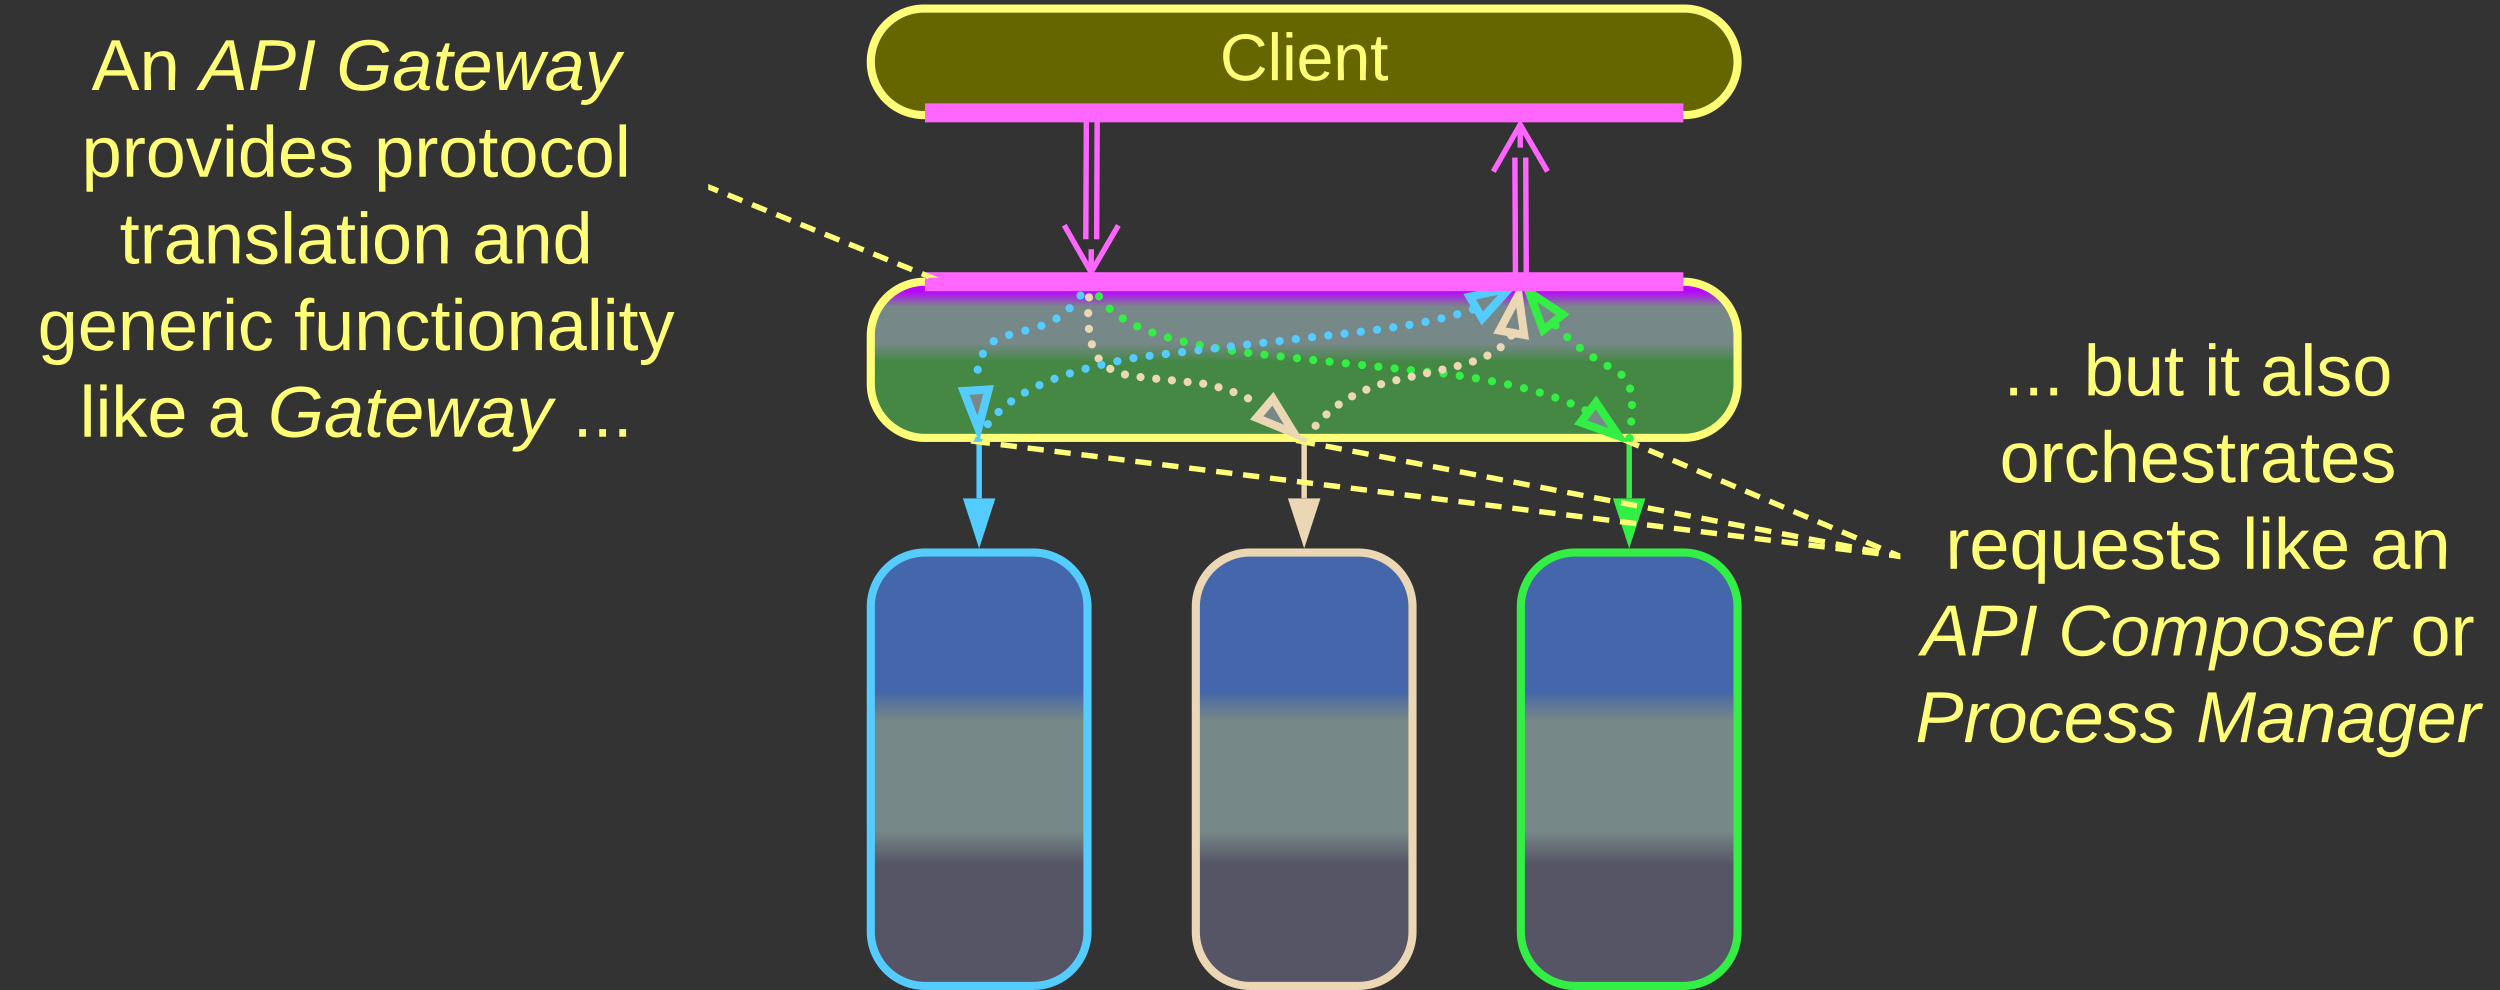 <svg xmlns="http://www.w3.org/2000/svg" xmlns:xlink="http://www.w3.org/1999/xlink" xmlns:lucid="lucid" width="923" height="365.5"><rect width="100%" height="100%" fill="#333333" stroke="none"/><g transform="translate(-158.5 -456)" lucid:page-tab-id="0_0"><path d="M480 680a20 20 0 0 1 20-20h40a20 20 0 0 1 20 20v120a20 20 0 0 1-20 20h-40a20 20 0 0 1-20-20z" stroke="#5cf" stroke-width="3" fill="url(#a)"/><path d="M600 680a20 20 0 0 1 20-20h40a20 20 0 0 1 20 20v120a20 20 0 0 1-20 20h-40a20 20 0 0 1-20-20z" stroke="#ebd7b3" stroke-width="3" fill="url(#b)"/><path d="M720 680a20 20 0 0 1 20-20h40a20 20 0 0 1 20 20v120a20 20 0 0 1-20 20h-40a20 20 0 0 1-20-20z" stroke="#3e4" stroke-width="3" fill="url(#c)"/><path d="M480 580a20 20 0 0 1 20-20h280a20 20 0 0 1 20 20v17.67a20 20 0 0 1-20 20H500a20 20 0 0 1-20-20z" stroke="#ff7" stroke-width="3" fill="url(#d)"/><path d="M520 620.17V640" stroke="#5cf" stroke-width="2" fill="none"/><path d="M520.98 620.2H519v-1.03H521z" stroke="#5cf" stroke-width=".05" fill="#5cf"/><path d="M520 655.26L515.37 641h9.26z" stroke="#5cf" stroke-width="2" fill="#5cf"/><path d="M760 620.17V640" stroke="#3e4" stroke-width="2" fill="none"/><path d="M760.98 620.2H759v-1.03H761z" stroke="#3e4" stroke-width=".05" fill="#3e4"/><path d="M760 655.26L755.37 641h9.26z" stroke="#3e4" stroke-width="2" fill="#3e4"/><path d="M640 620.17V640" stroke="#ebd7b3" stroke-width="2" fill="none"/><path d="M640.98 620.2H639v-1.03H641z" stroke="#ebd7b3" stroke-width=".05" fill="#ebd7b3"/><path d="M640 655.26L635.37 641h9.26z" stroke="#ebd7b3" stroke-width="2" fill="#ebd7b3"/><path d="M480 478.83a19.67 19.67 0 0 1 19.67-19.66h280.66A19.67 19.67 0 0 1 800 478.83a19.67 19.67 0 0 1-19.67 19.67H499.67A19.67 19.67 0 0 1 480 478.83z" stroke="#ff7" stroke-width="3" fill="#660"/><use xlink:href="#e" transform="matrix(1,0,0,1,485,464.167) translate(123.872 21.431)"/><path d="M563.58 501l-.2 43.35M559.58 501l-.2 43.33" stroke="#f6f" stroke-width="2" fill="none"/><path d="M564.55 501.04h-1.95V500h1.95zM560.55 501.02h-1.95V500h1.95z" stroke="#f6f" stroke-width=".05" fill="#f6f"/><path d="M571.4 539.22l-10.06 17.28-9.93-17.36m9.94 17.36l.04-8.5M721.8 514.15l.2 43.34M717.8 514.17l.2 43.34M709.83 519.36l9.93-17.36 10.07 17.28M719.76 502l.03 8.5" stroke="#f6f" stroke-width="2" fill="none"/><path d="M722.98 558.5H721v-1.03h1.95zM718.98 558.5H717v-1l1.95-.02z" stroke="#f6f" stroke-width=".05" fill="#f6f"/><path d="M559.1 559.83a1.5 1.5 0 0 1 1.5-1.5 1.5 1.5 0 0 1 1.5 1.5 1.5 1.5 0 0 1-1.5 1.5 1.5 1.5 0 0 1-1.5-1.5v-.03m-3.2 5.32a1.5 1.5 0 0 1 1.5-1.5 1.5 1.5 0 0 1 1.5 1.5 1.5 1.5 0 0 1-1.5 1.5 1.5 1.5 0 0 1-1.5-1.5v-.03m-4 4.73v-.02a1.5 1.5 0 0 1 1.5-1.5 1.5 1.5 0 0 1 1.5 1.5 1.5 1.5 0 0 1-1.5 1.5 1.5 1.5 0 0 1-1.5-1.5m-4.86 3.84v-.02a1.5 1.5 0 0 1 1.5-1.5 1.5 1.5 0 0 1 1.5 1.5 1.5 1.5 0 0 1-1.5 1.5 1.5 1.5 0 0 1-1.5-1.5m-5.56 2.7v-.02a1.5 1.5 0 0 1 1.5-1.5 1.5 1.5 0 0 1 1.5 1.5 1.5 1.5 0 0 1-1.5 1.5 1.5 1.5 0 0 1-1.5-1.5v-.02m-5.94 1.78v-.02a1.5 1.5 0 0 1 1.5-1.5 1.5 1.5 0 0 1 1.5 1.5 1.5 1.5 0 0 1-1.5 1.5 1.5 1.5 0 0 1-1.5-1.5m-5.98 1.6a1.5 1.5 0 0 1 1.5-1.5 1.5 1.5 0 0 1 1.5 1.5 1.5 1.5 0 0 1-1.5 1.5 1.5 1.5 0 0 1-1.5-1.5v-.03m-5.68 2.38v-.02a1.5 1.5 0 0 1 1.5-1.5 1.5 1.5 0 0 1 1.5 1.5 1.5 1.5 0 0 1-1.5 1.5 1.5 1.5 0 0 1-1.5-1.5m-4 4.65a1.5 1.5 0 0 1 1.5-1.5 1.5 1.5 0 0 1 1.5 1.5 1.5 1.5 0 0 1-1.5 1.5 1.5 1.5 0 0 1-1.5-1.5v-.02m-1.9 5.9v-.02a1.5 1.5 0 0 1 1.5-1.5 1.5 1.5 0 0 1 1.5 1.5 1.5 1.5 0 0 1-1.5 1.5 1.5 1.5 0 0 1-1.5-1.5" fill="#5cf"/><path d="M561.9 560.56l-2.6-1.42.35-.64H563z" stroke="#5cf" stroke-width=".05" fill="#5cf"/><path d="M519.7 614.32l-5.47-13.96 9.26-.56z" stroke="#5cf" stroke-width="3" fill="#788"/><path d="M559.67 560a1.5 1.5 0 0 1 1.5-1.5 1.5 1.5 0 0 1 1.5 1.5 1.5 1.5 0 0 1-1.5 1.5 1.5 1.5 0 0 1-1.5-1.5v-.02m-.6 5.82v-.02a1.5 1.5 0 0 1 1.5-1.5 1.5 1.5 0 0 1 1.5 1.5 1.5 1.5 0 0 1-1.5 1.5 1.5 1.5 0 0 1-1.5-1.5m-.3 5.83a1.5 1.5 0 0 1 1.5-1.5 1.5 1.5 0 0 1 1.5 1.5 1.5 1.5 0 0 1-1.5 1.5 1.5 1.5 0 0 1-1.5-1.5v-.02m.27 5.84v-.02a1.5 1.5 0 0 1 1.5-1.5 1.5 1.5 0 0 1 1.5 1.5 1.5 1.5 0 0 1-1.5 1.5 1.5 1.5 0 0 1-1.5-1.5m1.08 5.73v-.02a1.5 1.5 0 0 1 1.5-1.5 1.5 1.5 0 0 1 1.5 1.5 1.5 1.5 0 0 1-1.5 1.5 1.5 1.5 0 0 1-1.5-1.5m2.5 5.25a1.5 1.5 0 0 1 1.5-1.5 1.5 1.5 0 0 1 1.5 1.5 1.5 1.5 0 0 1-1.5 1.5 1.5 1.5 0 0 1-1.5-1.5v-.02m4.3 3.86v-.02a1.5 1.5 0 0 1 1.5-1.5 1.5 1.5 0 0 1 1.5 1.5 1.5 1.5 0 0 1-1.5 1.5 1.5 1.5 0 0 1-1.5-1.5v-.02m5.42 2.1a1.5 1.5 0 0 1 1.5-1.5 1.5 1.5 0 0 1 1.5 1.5 1.5 1.5 0 0 1-1.5 1.5 1.5 1.5 0 0 1-1.5-1.5v-.03m5.74 1v-.02a1.5 1.5 0 0 1 1.5-1.5 1.5 1.5 0 0 1 1.5 1.5 1.5 1.5 0 0 1-1.5 1.5 1.5 1.5 0 0 1-1.5-1.5m5.8.62v-.02a1.5 1.5 0 0 1 1.5-1.5 1.5 1.5 0 0 1 1.5 1.5 1.5 1.5 0 0 1-1.5 1.5 1.5 1.5 0 0 1-1.5-1.5m5.78.6a1.5 1.5 0 0 1 1.5-1.5 1.5 1.5 0 0 1 1.5 1.5 1.5 1.5 0 0 1-1.5 1.5 1.5 1.5 0 0 1-1.5-1.5v-.02m5.8.62a1.5 1.5 0 0 1 1.5-1.5 1.5 1.5 0 0 1 1.5 1.5 1.5 1.5 0 0 1-1.5 1.5 1.5 1.5 0 0 1-1.5-1.5v-.03m5.77.68v-.02a1.5 1.5 0 0 1 1.5-1.5 1.5 1.5 0 0 1 1.5 1.5 1.5 1.5 0 0 1-1.5 1.5 1.5 1.5 0 0 1-1.5-1.5m5.66 1.34v-.02a1.5 1.5 0 0 1 1.5-1.5 1.5 1.5 0 0 1 1.5 1.5 1.5 1.5 0 0 1-1.5 1.5 1.5 1.5 0 0 1-1.5-1.5v-.02m5.53 1.8a1.5 1.5 0 0 1 1.5-1.5 1.5 1.5 0 0 1 1.5 1.5 1.5 1.5 0 0 1-1.5 1.5 1.5 1.5 0 0 1-1.5-1.5v-.02m5.34 2.34a1.5 1.5 0 0 1 1.5-1.5 1.5 1.5 0 0 1 1.5 1.5 1.5 1.5 0 0 1-1.5 1.5 1.5 1.5 0 0 1-1.5-1.5V603" fill="#ebd7b3"/><path d="M562.64 560.2l-2.94-.32.15-1.38h2.97z" stroke="#ebd7b3" stroke-width=".05" fill="#ebd7b3"/><path d="M636.3 616l-13.85-5.72 6.02-7.05z" stroke="#ebd7b3" stroke-width="3" fill="#788"/><path d="M560.22 559.97v-.02a1.5 1.5 0 0 1 1.5-1.5 1.5 1.5 0 0 1 1.5 1.5 1.5 1.5 0 0 1-1.5 1.5 1.5 1.5 0 0 1-1.5-1.5m2.55 5.47v-.02a1.5 1.5 0 0 1 1.5-1.5 1.5 1.5 0 0 1 1.5 1.5 1.5 1.5 0 0 1-1.5 1.5 1.5 1.5 0 0 1-1.5-1.5m3.94 4.58a1.5 1.5 0 0 1 1.5-1.5 1.5 1.5 0 0 1 1.5 1.5 1.5 1.5 0 0 1-1.5 1.5 1.5 1.5 0 0 1-1.5-1.5v-.03m4.82 3.67v-.02a1.5 1.5 0 0 1 1.5-1.5 1.5 1.5 0 0 1 1.5 1.5 1.5 1.5 0 0 1-1.5 1.5 1.5 1.5 0 0 1-1.5-1.5m5.32 2.88a1.5 1.5 0 0 1 1.5-1.5 1.5 1.5 0 0 1 1.5 1.5 1.5 1.5 0 0 1-1.5 1.5 1.5 1.5 0 0 1-1.5-1.5v-.02m5.58 2.32v-.02a1.5 1.5 0 0 1 1.5-1.5 1.5 1.5 0 0 1 1.5 1.5 1.5 1.5 0 0 1-1.5 1.5 1.5 1.5 0 0 1-1.5-1.5m5.76 1.86v-.02a1.5 1.5 0 0 1 1.5-1.5 1.5 1.5 0 0 1 1.5 1.5 1.5 1.5 0 0 1-1.5 1.5 1.5 1.5 0 0 1-1.5-1.5m5.84 1.55a1.5 1.5 0 0 1 1.5-1.5 1.5 1.5 0 0 1 1.5 1.5 1.5 1.5 0 0 1-1.5 1.5 1.5 1.5 0 0 1-1.5-1.5v-.03m5.9 1.3a1.5 1.5 0 0 1 1.5-1.5 1.5 1.5 0 0 1 1.5 1.5 1.5 1.5 0 0 1-1.5 1.5 1.5 1.5 0 0 1-1.5-1.5v-.02m5.95 1.13v-.02a1.5 1.5 0 0 1 1.5-1.5 1.5 1.5 0 0 1 1.5 1.5 1.5 1.5 0 0 1-1.5 1.5 1.5 1.5 0 0 1-1.5-1.5m5.97.95a1.5 1.5 0 0 1 1.5-1.5 1.5 1.5 0 0 1 1.5 1.5 1.5 1.5 0 0 1-1.5 1.5 1.5 1.5 0 0 1-1.5-1.5v-.03m5.98.86a1.5 1.5 0 0 1 1.5-1.5 1.5 1.5 0 0 1 1.5 1.5 1.5 1.5 0 0 1-1.5 1.5 1.5 1.5 0 0 1-1.5-1.5v-.03m6 .7v-.03a1.5 1.5 0 0 1 1.5-1.5 1.5 1.5 0 0 1 1.5 1.5 1.5 1.5 0 0 1-1.5 1.5 1.5 1.5 0 0 1-1.5-1.5m6 .68v-.02a1.5 1.5 0 0 1 1.5-1.5 1.5 1.5 0 0 1 1.5 1.5 1.5 1.5 0 0 1-1.5 1.5 1.5 1.5 0 0 1-1.5-1.5m6.02.67a1.5 1.5 0 0 1 1.5-1.5 1.5 1.5 0 0 1 1.5 1.5 1.5 1.5 0 0 1-1.5 1.5 1.5 1.5 0 0 1-1.5-1.5v-.02m6 .68a1.5 1.5 0 0 1 1.5-1.5 1.5 1.5 0 0 1 1.5 1.5 1.5 1.5 0 0 1-1.5 1.5 1.5 1.5 0 0 1-1.5-1.5v-.02m6.02.66v-.02a1.5 1.5 0 0 1 1.5-1.5 1.5 1.5 0 0 1 1.5 1.5 1.5 1.5 0 0 1-1.5 1.5 1.5 1.5 0 0 1-1.5-1.5m6 .64v-.02a1.5 1.5 0 0 1 1.5-1.5 1.5 1.5 0 0 1 1.5 1.5 1.5 1.5 0 0 1-1.5 1.5 1.5 1.5 0 0 1-1.5-1.5m6.02.64v-.02a1.5 1.5 0 0 1 1.5-1.5 1.5 1.5 0 0 1 1.5 1.5 1.5 1.5 0 0 1-1.5 1.5 1.5 1.5 0 0 1-1.5-1.5m6 .63v-.02a1.5 1.5 0 0 1 1.5-1.5 1.5 1.5 0 0 1 1.5 1.5 1.5 1.5 0 0 1-1.5 1.5 1.5 1.5 0 0 1-1.5-1.5m6.02.63a1.5 1.5 0 0 1 1.5-1.5 1.5 1.5 0 0 1 1.5 1.5 1.5 1.5 0 0 1-1.5 1.5 1.5 1.5 0 0 1-1.5-1.5v-.02m6 .65a1.5 1.5 0 0 1 1.5-1.5 1.5 1.5 0 0 1 1.5 1.5 1.5 1.5 0 0 1-1.5 1.5 1.5 1.5 0 0 1-1.5-1.5v-.03m6.02.65a1.5 1.5 0 0 1 1.5-1.5 1.5 1.5 0 0 1 1.5 1.5 1.5 1.5 0 0 1-1.5 1.5 1.5 1.5 0 0 1-1.5-1.5v-.03m6 .65a1.5 1.5 0 0 1 1.5-1.5 1.5 1.5 0 0 1 1.5 1.5 1.5 1.5 0 0 1-1.5 1.5 1.5 1.5 0 0 1-1.5-1.5v-.03m6 .9v-.02a1.5 1.5 0 0 1 1.5-1.5 1.5 1.5 0 0 1 1.5 1.5 1.5 1.5 0 0 1-1.5 1.5 1.5 1.5 0 0 1-1.5-1.5m5.96.95v-.02a1.5 1.5 0 0 1 1.5-1.5 1.5 1.5 0 0 1 1.5 1.5 1.5 1.5 0 0 1-1.5 1.5 1.5 1.5 0 0 1-1.5-1.5m5.95 1.08v-.02a1.5 1.5 0 0 1 1.5-1.5 1.5 1.5 0 0 1 1.5 1.5 1.5 1.5 0 0 1-1.5 1.5 1.5 1.5 0 0 1-1.5-1.5m5.93 1.2a1.5 1.5 0 0 1 1.5-1.5 1.5 1.5 0 0 1 1.5 1.5 1.5 1.5 0 0 1-1.5 1.5 1.5 1.5 0 0 1-1.5-1.5v-.02m5.87 1.44v-.02a1.5 1.5 0 0 1 1.5-1.5 1.5 1.5 0 0 1 1.5 1.5 1.5 1.5 0 0 1-1.5 1.5 1.5 1.5 0 0 1-1.5-1.5m5.83 1.62v-.02a1.5 1.5 0 0 1 1.5-1.5 1.5 1.5 0 0 1 1.5 1.5 1.5 1.5 0 0 1-1.5 1.5 1.5 1.5 0 0 1-1.5-1.5m5.75 1.86a1.5 1.5 0 0 1 1.5-1.5 1.5 1.5 0 0 1 1.5 1.5 1.5 1.5 0 0 1-1.5 1.5 1.5 1.5 0 0 1-1.5-1.5v-.03m5.65 2.2a1.5 1.5 0 0 1 1.5-1.5 1.5 1.5 0 0 1 1.5 1.5 1.5 1.5 0 0 1-1.5 1.5 1.5 1.5 0 0 1-1.5-1.5v-.03m5.48 2.56a1.5 1.5 0 0 1 1.5-1.5 1.5 1.5 0 0 1 1.5 1.5 1.5 1.5 0 0 1-1.5 1.5 1.5 1.5 0 0 1-1.5-1.5v-.03" fill="#3e4"/><path d="M563.13 559.64l-2.86.7-.46-1.84h3.05z" stroke="#3e4" stroke-width=".05" fill="#3e4"/><path d="M756.17 617.02l-14.12-5.08 5.7-7.33z" stroke="#3e4" stroke-width="3" fill="#788"/><path d="M700.8 570.24v-.02a1.5 1.5 0 0 1 1.5-1.5 1.5 1.5 0 0 1 1.5 1.5 1.5 1.5 0 0 1-1.5 1.5 1.5 1.5 0 0 1-1.5-1.5m-5.76 1.82a1.5 1.5 0 0 1 1.5-1.5 1.5 1.5 0 0 1 1.5 1.5 1.5 1.5 0 0 1-1.5 1.5 1.5 1.5 0 0 1-1.5-1.5V572m-5.85 1.55a1.5 1.5 0 0 1 1.5-1.5 1.5 1.5 0 0 1 1.5 1.5 1.5 1.5 0 0 1-1.5 1.5 1.5 1.5 0 0 1-1.5-1.5v-.02m-5.9 1.3a1.5 1.5 0 0 1 1.5-1.5 1.5 1.5 0 0 1 1.5 1.5 1.5 1.5 0 0 1-1.5 1.5 1.5 1.5 0 0 1-1.5-1.5v-.03m-5.94 1.17v-.02a1.5 1.5 0 0 1 1.5-1.5 1.5 1.5 0 0 1 1.5 1.5 1.5 1.5 0 0 1-1.5 1.5 1.5 1.5 0 0 1-1.5-1.5m-5.97.92v-.02a1.5 1.5 0 0 1 1.5-1.5 1.5 1.5 0 0 1 1.5 1.5 1.5 1.5 0 0 1-1.5 1.5 1.5 1.5 0 0 1-1.5-1.5m-5.97.92v-.02a1.5 1.5 0 0 1 1.5-1.5 1.5 1.5 0 0 1 1.5 1.5 1.5 1.5 0 0 1-1.5 1.5 1.5 1.5 0 0 1-1.5-1.5m-6 .74v-.03a1.5 1.5 0 0 1 1.5-1.5 1.5 1.5 0 0 1 1.5 1.5 1.5 1.5 0 0 1-1.5 1.5 1.5 1.5 0 0 1-1.5-1.5m-6 .7a1.5 1.5 0 0 1 1.5-1.5 1.5 1.5 0 0 1 1.5 1.5 1.5 1.5 0 0 1-1.5 1.5 1.5 1.5 0 0 1-1.5-1.5v-.03m-6 .7a1.5 1.5 0 0 1 1.5-1.5 1.5 1.5 0 0 1 1.5 1.5 1.5 1.5 0 0 1-1.5 1.5 1.5 1.5 0 0 1-1.5-1.5v-.02m-6 .72v-.02a1.5 1.5 0 0 1 1.5-1.5 1.5 1.5 0 0 1 1.5 1.5 1.5 1.5 0 0 1-1.5 1.5 1.5 1.5 0 0 1-1.5-1.5m-6 .7a1.5 1.5 0 0 1 1.5-1.5 1.5 1.5 0 0 1 1.5 1.5 1.5 1.5 0 0 1-1.5 1.5 1.5 1.5 0 0 1-1.5-1.5v-.03m-6 .7a1.5 1.5 0 0 1 1.5-1.5 1.5 1.5 0 0 1 1.5 1.5 1.5 1.5 0 0 1-1.5 1.5 1.5 1.5 0 0 1-1.5-1.5v-.02m-6 .7a1.5 1.5 0 0 1 1.5-1.5 1.5 1.5 0 0 1 1.5 1.5 1.5 1.5 0 0 1-1.5 1.5 1.5 1.5 0 0 1-1.5-1.5v-.02m-5.98.7a1.5 1.5 0 0 1 1.5-1.5 1.5 1.5 0 0 1 1.5 1.5 1.5 1.5 0 0 1-1.5 1.5 1.5 1.5 0 0 1-1.5-1.5v-.02m-6 .72v-.02a1.5 1.5 0 0 1 1.5-1.5 1.5 1.5 0 0 1 1.5 1.5 1.5 1.5 0 0 1-1.5 1.5 1.5 1.5 0 0 1-1.5-1.5m-6 .7a1.5 1.5 0 0 1 1.5-1.5 1.5 1.5 0 0 1 1.5 1.5 1.5 1.5 0 0 1-1.5 1.5 1.5 1.5 0 0 1-1.5-1.5v-.03m-6 .73v-.02a1.5 1.5 0 0 1 1.5-1.5 1.5 1.5 0 0 1 1.5 1.5 1.5 1.5 0 0 1-1.5 1.5 1.5 1.5 0 0 1-1.5-1.5m-6 .7a1.5 1.5 0 0 1 1.5-1.5 1.5 1.5 0 0 1 1.5 1.5 1.5 1.5 0 0 1-1.5 1.5 1.5 1.5 0 0 1-1.5-1.5v-.02m-6 .7a1.5 1.5 0 0 1 1.5-1.5 1.5 1.5 0 0 1 1.5 1.5 1.5 1.5 0 0 1-1.5 1.5 1.5 1.5 0 0 1-1.5-1.5v-.02m-6 .72v-.02a1.5 1.5 0 0 1 1.5-1.5 1.5 1.5 0 0 1 1.5 1.5 1.5 1.5 0 0 1-1.5 1.5 1.5 1.5 0 0 1-1.5-1.5m-5.97.86a1.5 1.5 0 0 1 1.5-1.5 1.5 1.5 0 0 1 1.5 1.5 1.5 1.5 0 0 1-1.5 1.5 1.5 1.5 0 0 1-1.5-1.5v-.03m-5.92 1.17a1.5 1.5 0 0 1 1.5-1.5 1.5 1.5 0 0 1 1.5 1.5 1.5 1.5 0 0 1-1.5 1.5 1.5 1.5 0 0 1-1.5-1.5v-.02m-5.9 1.33a1.5 1.5 0 0 1 1.5-1.5 1.5 1.5 0 0 1 1.5 1.5 1.5 1.5 0 0 1-1.5 1.5 1.5 1.5 0 0 1-1.5-1.5v-.03m-5.84 1.52v-.02a1.5 1.5 0 0 1 1.5-1.5 1.5 1.5 0 0 1 1.5 1.5 1.5 1.5 0 0 1-1.5 1.5 1.5 1.5 0 0 1-1.5-1.5m-5.8 1.74v-.02a1.5 1.5 0 0 1 1.5-1.5 1.5 1.5 0 0 1 1.5 1.5 1.5 1.5 0 0 1-1.5 1.5 1.5 1.5 0 0 1-1.5-1.5v-.02m-5.68 2.03v-.02a1.5 1.5 0 0 1 1.5-1.5 1.5 1.5 0 0 1 1.5 1.5 1.5 1.5 0 0 1-1.5 1.5 1.5 1.5 0 0 1-1.5-1.5v-.02m-5.57 2.37a1.5 1.5 0 0 1 1.5-1.5 1.5 1.5 0 0 1 1.5 1.5 1.5 1.5 0 0 1-1.5 1.5 1.5 1.5 0 0 1-1.5-1.5v-.03m-5.36 2.8v-.02a1.5 1.5 0 0 1 1.5-1.5 1.5 1.5 0 0 1 1.5 1.5 1.5 1.5 0 0 1-1.5 1.5 1.5 1.5 0 0 1-1.5-1.5v-.02m-5.07 3.3v-.02a1.5 1.5 0 0 1 1.5-1.5 1.5 1.5 0 0 1 1.5 1.5 1.5 1.5 0 0 1-1.5 1.5 1.5 1.5 0 0 1-1.5-1.5m-4.63 3.88a1.5 1.5 0 0 1 1.5-1.5 1.5 1.5 0 0 1 1.5 1.5 1.5 1.5 0 0 1-1.5 1.5 1.5 1.5 0 0 1-1.5-1.5v-.03m-3.98 4.55v-.02a1.5 1.5 0 0 1 1.5-1.5 1.5 1.5 0 0 1 1.5 1.5 1.5 1.5 0 0 1-1.5 1.5 1.5 1.5 0 0 1-1.5-1.5" fill="#5cf"/><path d="M715.8 562.43l-10.04 11.15-4.64-8.03z" stroke="#5cf" stroke-width="3" fill="#788"/><path d="M521.47 618.35l-.36.82h-3.2l.87-2z" stroke="#5cf" stroke-width=".05" fill="#5cf"/><path d="M714.98 579.9a1.5 1.5 0 0 1 1.5-1.5 1.5 1.5 0 0 1 1.5 1.5 1.5 1.5 0 0 1-1.5 1.5 1.5 1.5 0 0 1-1.5-1.5v-.02m-3.92 4.3a1.5 1.5 0 0 1 1.5-1.5 1.5 1.5 0 0 1 1.5 1.5 1.5 1.5 0 0 1-1.5 1.5 1.5 1.5 0 0 1-1.5-1.5v-.03m-4.9 3.15v-.02a1.5 1.5 0 0 1 1.5-1.5 1.5 1.5 0 0 1 1.5 1.5 1.5 1.5 0 0 1-1.5 1.5 1.5 1.5 0 0 1-1.5-1.5m-5.37 2.2a1.5 1.5 0 0 1 1.5-1.5 1.5 1.5 0 0 1 1.5 1.5 1.5 1.5 0 0 1-1.5 1.5 1.5 1.5 0 0 1-1.5-1.5v-.02m-5.6 1.65a1.5 1.5 0 0 1 1.5-1.5 1.5 1.5 0 0 1 1.5 1.5 1.5 1.5 0 0 1-1.5 1.5 1.5 1.5 0 0 1-1.5-1.5v-.02m-5.65 1.38a1.5 1.5 0 0 1 1.5-1.5 1.5 1.5 0 0 1 1.5 1.5 1.5 1.5 0 0 1-1.5 1.5 1.5 1.5 0 0 1-1.5-1.5v-.03m-5.67 1.35v-.02a1.5 1.5 0 0 1 1.5-1.5 1.5 1.5 0 0 1 1.5 1.5 1.5 1.5 0 0 1-1.5 1.5 1.5 1.5 0 0 1-1.5-1.5m-5.66 1.33v-.03a1.5 1.5 0 0 1 1.5-1.5 1.5 1.5 0 0 1 1.5 1.5 1.5 1.5 0 0 1-1.5 1.5 1.5 1.5 0 0 1-1.5-1.5m-5.67 1.33v-.02a1.5 1.5 0 0 1 1.5-1.5 1.5 1.5 0 0 1 1.5 1.5 1.5 1.5 0 0 1-1.5 1.5 1.5 1.5 0 0 1-1.5-1.5m-5.63 1.46a1.5 1.5 0 0 1 1.5-1.5 1.5 1.5 0 0 1 1.5 1.5 1.5 1.5 0 0 1-1.5 1.5 1.5 1.5 0 0 1-1.5-1.5v-.03m-5.45 2.05a1.5 1.5 0 0 1 1.5-1.5 1.5 1.5 0 0 1 1.5 1.5 1.5 1.5 0 0 1-1.5 1.5 1.5 1.5 0 0 1-1.5-1.5v-.03m-5.26 2.5a1.5 1.5 0 0 1 1.5-1.5 1.5 1.5 0 0 1 1.5 1.5 1.5 1.5 0 0 1-1.5 1.5 1.5 1.5 0 0 1-1.5-1.5v-.03m-4.94 3.06a1.5 1.5 0 0 1 1.5-1.5 1.5 1.5 0 0 1 1.5 1.5 1.5 1.5 0 0 1-1.5 1.5 1.5 1.5 0 0 1-1.5-1.5v-.03m-4.53 3.68a1.5 1.5 0 0 1 1.5-1.5 1.5 1.5 0 0 1 1.5 1.5 1.5 1.5 0 0 1-1.5 1.5 1.5 1.5 0 0 1-1.5-1.5v-.02m-4 4.24v-.02a1.5 1.5 0 0 1 1.5-1.5 1.5 1.5 0 0 1 1.5 1.5 1.5 1.5 0 0 1-1.5 1.5 1.5 1.5 0 0 1-1.5-1.5" fill="#ebd7b3"/><path d="M719.15 564.78l2.08 14.86-9.13-1.62z" stroke="#ebd7b3" stroke-width="3" fill="#788"/><path d="M642.07 618.65l-.33.52h-3.48l1.3-2.1z" stroke="#ebd7b3" stroke-width=".05" fill="#ebd7b3"/><path d="M731.3 576.17v-.02a1.5 1.5 0 0 1 1.5-1.5 1.5 1.5 0 0 1 1.5 1.5 1.5 1.5 0 0 1-1.5 1.5 1.5 1.5 0 0 1-1.5-1.5m4.34 4.3a1.5 1.5 0 0 1 1.5-1.5 1.5 1.5 0 0 1 1.5 1.5 1.5 1.5 0 0 1-1.5 1.5 1.5 1.5 0 0 1-1.5-1.5v-.02m4.65 3.98a1.5 1.5 0 0 1 1.5-1.5 1.5 1.5 0 0 1 1.5 1.5 1.5 1.5 0 0 1-1.5 1.5 1.5 1.5 0 0 1-1.5-1.5v-.02m4.98 3.55a1.5 1.5 0 0 1 1.5-1.5 1.5 1.5 0 0 1 1.5 1.5 1.5 1.5 0 0 1-1.5 1.5 1.5 1.5 0 0 1-1.5-1.5v-.03m5.22 3.2a1.5 1.5 0 0 1 1.5-1.5 1.5 1.5 0 0 1 1.5 1.5 1.5 1.5 0 0 1-1.5 1.5 1.5 1.5 0 0 1-1.5-1.5v-.03m5.16 3.28a1.5 1.5 0 0 1 1.5-1.5 1.5 1.5 0 0 1 1.5 1.5 1.5 1.5 0 0 1-1.5 1.5 1.5 1.5 0 0 1-1.5-1.5v-.03m3.18 5.14v-.02a1.5 1.5 0 0 1 1.5-1.5 1.5 1.5 0 0 1 1.5 1.5 1.5 1.5 0 0 1-1.5 1.5 1.5 1.5 0 0 1-1.5-1.5m.7 6.07a1.5 1.5 0 0 1 1.5-1.5 1.5 1.5 0 0 1 1.5 1.5 1.5 1.5 0 0 1-1.5 1.5 1.5 1.5 0 0 1-1.5-1.5v-.02m-.25 6.13a1.5 1.5 0 0 1 1.5-1.5 1.5 1.5 0 0 1 1.5 1.5 1.5 1.5 0 0 1-1.5 1.5 1.5 1.5 0 0 1-1.5-1.5v-.02m-.64 6.1a1.5 1.5 0 0 1 1.5-1.5 1.5 1.5 0 0 1 1.5 1.5 1.5 1.5 0 0 1-1.5 1.5 1.5 1.5 0 0 1-1.5-1.5v-.02" fill="#3e4"/><path d="M723 563.8l12.5 8.3-7.26 5.77z" stroke="#3e4" stroke-width="3" fill="#788"/><path d="M761.63 617.8l-.15 1.37h-2.96l.17-1.7z" stroke="#3e4" stroke-width=".05" fill="#3e4"/><path d="M160 463.5a6 6 0 0 1 6-6h248a6 6 0 0 1 6 6V634a6 6 0 0 1-6 6H166a6 6 0 0 1-6-6z" stroke="#ff7" stroke-opacity="0" stroke-width="3" fill="#788" fill-opacity="0"/><use xlink:href="#f" transform="matrix(1,0,0,1,165,462.5) translate(27.259 26.74)"/><use xlink:href="#g" transform="matrix(1,0,0,1,165,462.5) translate(67.259 26.74)"/><use xlink:href="#h" transform="matrix(1,0,0,1,165,462.5) translate(117.63 26.74)"/><use xlink:href="#i" transform="matrix(1,0,0,1,165,462.5) translate(23.667 58.74)"/><use xlink:href="#j" transform="matrix(1,0,0,1,165,462.5) translate(131.667 58.74)"/><use xlink:href="#k" transform="matrix(1,0,0,1,165,462.5) translate(37.704 90.74)"/><use xlink:href="#l" transform="matrix(1,0,0,1,165,462.5) translate(167.852 90.74)"/><use xlink:href="#m" transform="matrix(1,0,0,1,165,462.5) translate(7.407 122.74)"/><use xlink:href="#n" transform="matrix(1,0,0,1,165,462.5) translate(102.074 122.74)"/><use xlink:href="#o" transform="matrix(1,0,0,1,165,462.5) translate(22.889 154.74)"/><use xlink:href="#p" transform="matrix(1,0,0,1,165,462.5) translate(70.148 154.74)"/><use xlink:href="#q" transform="matrix(1,0,0,1,165,462.5) translate(92.37 154.74)"/><use xlink:href="#r" transform="matrix(1,0,0,1,165,462.5) translate(204.889 154.74)"/><path d="M860 576.25a6 6 0 0 1 6-6h208a6 6 0 0 1 6 6v170.33a6 6 0 0 1-6 6H866a6 6 0 0 1-6-6z" stroke="#ff7" stroke-opacity="0" stroke-width="3" fill="#788" fill-opacity="0"/><use xlink:href="#s" transform="matrix(1,0,0,1,865,575.251) translate(33.222 26.74)"/><use xlink:href="#t" transform="matrix(1,0,0,1,865,575.251) translate(62.852 26.74)"/><use xlink:href="#u" transform="matrix(1,0,0,1,865,575.251) translate(107.296 26.74)"/><use xlink:href="#v" transform="matrix(1,0,0,1,865,575.251) translate(127.963 26.74)"/><use xlink:href="#w" transform="matrix(1,0,0,1,865,575.251) translate(31.741 58.74)"/><use xlink:href="#x" transform="matrix(1,0,0,1,865,575.251) translate(11.778 90.74)"/><use xlink:href="#o" transform="matrix(1,0,0,1,865,575.251) translate(121.333 90.74)"/><use xlink:href="#y" transform="matrix(1,0,0,1,865,575.251) translate(168.593 90.74)"/><use xlink:href="#g" transform="matrix(1,0,0,1,865,575.251) translate(2.926 122.74)"/><use xlink:href="#z" transform="matrix(1,0,0,1,865,575.251) translate(53.296 122.74)"/><use xlink:href="#A" transform="matrix(1,0,0,1,865,575.251) translate(183.444 122.74)"/><use xlink:href="#B" transform="matrix(1,0,0,1,865,575.251) translate(0.667 154.74)"/><use xlink:href="#C" transform="matrix(1,0,0,1,865,575.251) translate(104.296 154.74)"/><path d="M776.5 497.67h-273M776.4 497.67h3.6M503.6 497.67H500M776.5 560h-273M776.4 560h3.6M503.6 560H500" stroke="#f6f" stroke-width="7" fill="none"/><path d="M420.93 525.38l2.68 1.1m3.6 1.44l5.36 2.2m3.58 1.44l5.37 2.2m3.6 1.44l5.36 2.18m3.58 1.46l5.37 2.18m3.6 1.46l5.36 2.18m3.58 1.46l5.37 2.18m3.6 1.46l5.36 2.18m3.58 1.45l5.37 2.18m3.6 1.45l2.67 1.1" stroke="#ff7" stroke-width="2" fill="none"/><path d="M421.32 524.48l-.74 1.8-.58-.23v-2.1zM505 558.5h-3.7l.52-1.3z" stroke="#ff7" stroke-width=".05" fill="#ff7"/><path d="M760.92 619.56l2.68 1.13m3.57 1.5l5.35 2.26m3.57 1.5l5.35 2.27m3.56 1.5l5.37 2.27m3.57 1.5l5.35 2.27m3.56 1.5l5.36 2.27m3.56 1.5l5.36 2.27m3.57 1.52l5.36 2.26m3.57 1.5l5.36 2.27m3.55 1.5l5.36 2.27m3.58 1.5l5.35 2.27m3.57 1.5l2.68 1.13" stroke="#ff7" stroke-width="2" fill="none"/><path d="M760.57 620.46l-3.08-1.3h3.6zM860 660.36v2.12l-1.32-.56.75-1.8z" stroke="#ff7" stroke-width=".05" fill="#ff7"/><path d="M640.98 619.36l2.98.57m3.96.76l5.95 1.13m3.96.76l5.95 1.13m3.96.76l5.95 1.14m3.95.76l5.95 1.14m3.96.76l5.95 1.14m3.97.76l5.95 1.15m3.96.76l5.95 1.15m3.96.76l5.94 1.15m3.97.76l5.95 1.16m3.97.76l5.94 1.14m3.97.76l5.94 1.14m3.97.76l5.94 1.15m3.97.76l5.94 1.14m3.96.76l5.95 1.14m3.97.76l5.95 1.15m3.96.76l5.95 1.14m3.96.76l5.94 1.14m3.96.76l5.95 1.15m3.96.75l5.96 1.14m3.96.75l5.95 1.14m3.96.75l5.95 1.15m3.96.76l2.98.57" stroke="#ff7" stroke-width="2" fill="none"/><path d="M640.82 620.32l-3.95-.76.08-.4h4.1zM860 660.42v2l-1.2-.24.38-1.9z" stroke="#ff7" stroke-width=".05" fill="#ff7"/><path d="M521 619.3l2.98.36m3.97.5l5.97.74m3.97.5l5.96.73m3.98.5l5.96.74m3.98.5l5.96.73m3.98.5l5.96.74m3.98.5l5.97.73m3.97.5l5.97.74m3.97.5l5.97.74m4 .5l5.95.74m3.98.5l5.96.74m3.97.5l5.96.73m3.98.5l5.97.74m3.98.48l5.97.74m3.97.5l5.96.74m3.97.5l5.97.73m3.98.5l5.96.73m3.98.5l5.96.73m3.98.5l5.96.74m3.98.5l5.97.73m3.97.5l5.97.74m3.98.5l5.97.73m3.98.5l5.96.74m3.97.5l5.96.74m3.98.5l5.97.73m3.98.5l5.97.75m3.97.5l5.96.73m3.97.5l5.97.74m3.98.5l5.96.73m3.98.5l5.96.74m3.98.48l5.96.74m3.98.5l5.96.74m3.98.5l5.97.73m3.98.5l5.97.73m3.98.5l2.98.36" stroke="#ff7" stroke-width="2" fill="none"/><path d="M520.9 620.26l-4-.5.08-.6h4.05zM860 660.43v1.97l-1.14-.14.24-1.94z" stroke="#ff7" stroke-width=".05" fill="#ff7"/><defs><linearGradient gradientUnits="userSpaceOnUse" id="a" x1="480" y1="820" x2="480" y2="660"><stop offset="27.9%" stop-color="#556"/><stop offset="35.87%" stop-color="#788"/><stop offset="61.23%" stop-color="#788"/><stop offset="68.12%" stop-color="#46a"/></linearGradient><linearGradient gradientUnits="userSpaceOnUse" id="b" x1="600" y1="820" x2="600" y2="660"><stop offset="27.9%" stop-color="#556"/><stop offset="35.87%" stop-color="#788"/><stop offset="61.23%" stop-color="#788"/><stop offset="68.12%" stop-color="#46a"/></linearGradient><linearGradient gradientUnits="userSpaceOnUse" id="c" x1="720" y1="820" x2="720" y2="660"><stop offset="27.9%" stop-color="#556"/><stop offset="35.87%" stop-color="#788"/><stop offset="61.23%" stop-color="#788"/><stop offset="68.12%" stop-color="#46a"/></linearGradient><linearGradient gradientUnits="userSpaceOnUse" id="d" x1="480" y1="560" x2="480" y2="617.67"><stop offset="6.07%" stop-color="#b905ff"/><stop offset="16.07%" stop-color="#788"/><stop offset="39.64%" stop-color="#788"/><stop offset="51.43%" stop-color="#484"/></linearGradient><path d="M212-179c-10-28-35-45-73-45-59 0-87 40-87 99 0 60 29 101 89 101 43 0 62-24 78-52l27 14C228-24 195 4 139 4 59 4 22-46 18-125c-6-104 99-153 187-111 19 9 31 26 39 46" id="D" fill="#ff7"/><path d="M24 0v-261h32V0H24" id="E" fill="#ff7"/><path d="M24-231v-30h32v30H24zM24 0v-190h32V0H24" id="F" fill="#ff7"/><path d="M100-194c63 0 86 42 84 106H49c0 40 14 67 53 68 26 1 43-12 49-29l28 8c-11 28-37 45-77 45C44 4 14-33 15-96c1-61 26-98 85-98zm52 81c6-60-76-77-97-28-3 7-6 17-6 28h103" id="G" fill="#ff7"/><path d="M117-194c89-4 53 116 60 194h-32v-121c0-31-8-49-39-48C34-167 62-67 57 0H25l-1-190h30c1 10-1 24 2 32 11-22 29-35 61-36" id="H" fill="#ff7"/><path d="M59-47c-2 24 18 29 38 22v24C64 9 27 4 27-40v-127H5v-23h24l9-43h21v43h35v23H59v120" id="I" fill="#ff7"/><g id="e"><use transform="matrix(0.068,0,0,0.068,0,0)" xlink:href="#D"/><use transform="matrix(0.068,0,0,0.068,17.586,0)" xlink:href="#E"/><use transform="matrix(0.068,0,0,0.068,22.951,0)" xlink:href="#F"/><use transform="matrix(0.068,0,0,0.068,28.315,0)" xlink:href="#G"/><use transform="matrix(0.068,0,0,0.068,41.895,0)" xlink:href="#H"/><use transform="matrix(0.068,0,0,0.068,55.475,0)" xlink:href="#I"/></g><path d="M205 0l-28-72H64L36 0H1l101-248h38L239 0h-34zm-38-99l-47-123c-12 45-31 82-46 123h93" id="J" fill="#ff7"/><g id="f"><use transform="matrix(0.074,0,0,0.074,0,0)" xlink:href="#J"/><use transform="matrix(0.074,0,0,0.074,17.778,0)" xlink:href="#H"/></g><path d="M187 0l-14-72H61L19 0h-37l149-248h38L221 0h-34zm-19-99l-22-123L76-99h92" id="K" fill="#ff7"/><path d="M238-179c0 84-86 86-175 82L45 0H11l48-248c82 0 179-12 179 69zm-34 1c0-53-64-42-116-43l-19 98c63 0 135 9 135-55" id="L" fill="#ff7"/><path d="M14 0l48-248h34L48 0H14" id="M" fill="#ff7"/><g id="g"><use transform="matrix(0.074,0,0,0.074,0,0)" xlink:href="#K"/><use transform="matrix(0.074,0,0,0.074,17.778,0)" xlink:href="#L"/><use transform="matrix(0.074,0,0,0.074,35.556,0)" xlink:href="#M"/></g><path d="M52-101C46-14 166-7 216-51l9-45h-74l6-28h105l-18 87C217-12 181 4 130 4 60 4 18-31 18-101c0-106 78-167 188-146 30 6 48 27 59 54l-34 9c-10-26-31-41-67-40-75 1-107 50-112 123" id="N" fill="#ff7"/><path d="M165-48c-4 18 1 34 23 27l-3 20c-29 8-62 0-52-35h-2C116-14 99 4 63 4 30 4 8-16 8-49c0-68 71-67 138-67 10-26 0-56-31-54-26 1-42 9-47 31l-32-5c8-67 160-71 144 15-5 28-9 54-15 81zM42-50c3 52 80 24 89-6 7-12 7-24 11-38-47 1-103-4-100 44" id="O" fill="#ff7"/><path d="M51-54c-9 22 5 41 31 30L79-1C43 14 10-4 19-52l22-115H19l5-23h22l19-43h21l-9 43h35l-4 23H73" id="P" fill="#ff7"/><path d="M111-194c62-3 86 47 72 106H45c-7 38 6 69 45 68 27-1 43-14 53-32l24 11C152-15 129 4 87 4 38 3 12-23 12-71c0-70 32-119 99-123zm44 81c14-66-71-72-95-28-4 8-8 17-11 28h106" id="Q" fill="#ff7"/><path d="M188 0h-37l-8-164L71 0H34L18-190h31l8 164 75-164h34l8 164 74-164h31" id="R" fill="#ff7"/><path d="M198-190L69 30C53 58 25 83-20 72c4-11-1-27 19-22 33-1 43-29 59-52L20-190h32L79-34l84-156h35" id="S" fill="#ff7"/><g id="h"><use transform="matrix(0.074,0,0,0.074,0,0)" xlink:href="#N"/><use transform="matrix(0.074,0,0,0.074,20.741,0)" xlink:href="#O"/><use transform="matrix(0.074,0,0,0.074,35.556,0)" xlink:href="#P"/><use transform="matrix(0.074,0,0,0.074,42.963,0)" xlink:href="#Q"/><use transform="matrix(0.074,0,0,0.074,57.778,0)" xlink:href="#R"/><use transform="matrix(0.074,0,0,0.074,76.963,0)" xlink:href="#O"/><use transform="matrix(0.074,0,0,0.074,91.778,0)" xlink:href="#S"/></g><path d="M115-194c55 1 70 41 70 98S169 2 115 4C84 4 66-9 55-30l1 105H24l-1-265h31l2 30c10-21 28-34 59-34zm-8 174c40 0 45-34 45-75s-6-73-45-74c-42 0-51 32-51 76 0 43 10 73 51 73" id="T" fill="#ff7"/><path d="M114-163C36-179 61-72 57 0H25l-1-190h30c1 12-1 29 2 39 6-27 23-49 58-41v29" id="U" fill="#ff7"/><path d="M100-194c62-1 85 37 85 99 1 63-27 99-86 99S16-35 15-95c0-66 28-99 85-99zM99-20c44 1 53-31 53-75 0-43-8-75-51-75s-53 32-53 75 10 74 51 75" id="V" fill="#ff7"/><path d="M108 0H70L1-190h34L89-25l56-165h34" id="W" fill="#ff7"/><path d="M85-194c31 0 48 13 60 33l-1-100h32l1 261h-30c-2-10 0-23-3-31C134-8 116 4 85 4 32 4 16-35 15-94c0-66 23-100 70-100zm9 24c-40 0-46 34-46 75 0 40 6 74 45 74 42 0 51-32 51-76 0-42-9-74-50-73" id="X" fill="#ff7"/><path d="M135-143c-3-34-86-38-87 0 15 53 115 12 119 90S17 21 10-45l28-5c4 36 97 45 98 0-10-56-113-15-118-90-4-57 82-63 122-42 12 7 21 19 24 35" id="Y" fill="#ff7"/><g id="i"><use transform="matrix(0.074,0,0,0.074,0,0)" xlink:href="#T"/><use transform="matrix(0.074,0,0,0.074,14.815,0)" xlink:href="#U"/><use transform="matrix(0.074,0,0,0.074,23.63,0)" xlink:href="#V"/><use transform="matrix(0.074,0,0,0.074,38.444,0)" xlink:href="#W"/><use transform="matrix(0.074,0,0,0.074,51.778,0)" xlink:href="#F"/><use transform="matrix(0.074,0,0,0.074,57.63,0)" xlink:href="#X"/><use transform="matrix(0.074,0,0,0.074,72.444,0)" xlink:href="#G"/><use transform="matrix(0.074,0,0,0.074,87.259,0)" xlink:href="#Y"/></g><path d="M96-169c-40 0-48 33-48 73s9 75 48 75c24 0 41-14 43-38l32 2c-6 37-31 61-74 61-59 0-76-41-82-99-10-93 101-131 147-64 4 7 5 14 7 22l-32 3c-4-21-16-35-41-35" id="Z" fill="#ff7"/><g id="j"><use transform="matrix(0.074,0,0,0.074,0,0)" xlink:href="#T"/><use transform="matrix(0.074,0,0,0.074,14.815,0)" xlink:href="#U"/><use transform="matrix(0.074,0,0,0.074,23.63,0)" xlink:href="#V"/><use transform="matrix(0.074,0,0,0.074,38.444,0)" xlink:href="#I"/><use transform="matrix(0.074,0,0,0.074,45.852,0)" xlink:href="#V"/><use transform="matrix(0.074,0,0,0.074,60.667,0)" xlink:href="#Z"/><use transform="matrix(0.074,0,0,0.074,74,0)" xlink:href="#V"/><use transform="matrix(0.074,0,0,0.074,88.815,0)" xlink:href="#E"/></g><path d="M141-36C126-15 110 5 73 4 37 3 15-17 15-53c-1-64 63-63 125-63 3-35-9-54-41-54-24 1-41 7-42 31l-33-3c5-37 33-52 76-52 45 0 72 20 72 64v82c-1 20 7 32 28 27v20c-31 9-61-2-59-35zM48-53c0 20 12 33 32 33 41-3 63-29 60-74-43 2-92-5-92 41" id="aa" fill="#ff7"/><g id="k"><use transform="matrix(0.074,0,0,0.074,0,0)" xlink:href="#I"/><use transform="matrix(0.074,0,0,0.074,7.407,0)" xlink:href="#U"/><use transform="matrix(0.074,0,0,0.074,16.222,0)" xlink:href="#aa"/><use transform="matrix(0.074,0,0,0.074,31.037,0)" xlink:href="#H"/><use transform="matrix(0.074,0,0,0.074,45.852,0)" xlink:href="#Y"/><use transform="matrix(0.074,0,0,0.074,59.185,0)" xlink:href="#E"/><use transform="matrix(0.074,0,0,0.074,65.037,0)" xlink:href="#aa"/><use transform="matrix(0.074,0,0,0.074,79.852,0)" xlink:href="#I"/><use transform="matrix(0.074,0,0,0.074,87.259,0)" xlink:href="#F"/><use transform="matrix(0.074,0,0,0.074,93.111,0)" xlink:href="#V"/><use transform="matrix(0.074,0,0,0.074,107.926,0)" xlink:href="#H"/></g><g id="l"><use transform="matrix(0.074,0,0,0.074,0,0)" xlink:href="#aa"/><use transform="matrix(0.074,0,0,0.074,14.815,0)" xlink:href="#H"/><use transform="matrix(0.074,0,0,0.074,29.63,0)" xlink:href="#X"/></g><path d="M177-190C167-65 218 103 67 71c-23-6-38-20-44-43l32-5c15 47 100 32 89-28v-30C133-14 115 1 83 1 29 1 15-40 15-95c0-56 16-97 71-98 29-1 48 16 59 35 1-10 0-23 2-32h30zM94-22c36 0 50-32 50-73 0-42-14-75-50-75-39 0-46 34-46 75s6 73 46 73" id="ab" fill="#ff7"/><g id="m"><use transform="matrix(0.074,0,0,0.074,0,0)" xlink:href="#ab"/><use transform="matrix(0.074,0,0,0.074,14.815,0)" xlink:href="#G"/><use transform="matrix(0.074,0,0,0.074,29.63,0)" xlink:href="#H"/><use transform="matrix(0.074,0,0,0.074,44.444,0)" xlink:href="#G"/><use transform="matrix(0.074,0,0,0.074,59.259,0)" xlink:href="#U"/><use transform="matrix(0.074,0,0,0.074,68.074,0)" xlink:href="#F"/><use transform="matrix(0.074,0,0,0.074,73.926,0)" xlink:href="#Z"/></g><path d="M101-234c-31-9-42 10-38 44h38v23H63V0H32v-167H5v-23h27c-7-52 17-82 69-68v24" id="ac" fill="#ff7"/><path d="M84 4C-5 8 30-112 23-190h32v120c0 31 7 50 39 49 72-2 45-101 50-169h31l1 190h-30c-1-10 1-25-2-33-11 22-28 36-60 37" id="ad" fill="#ff7"/><path d="M179-190L93 31C79 59 56 82 12 73V49c39 6 53-20 64-50L1-190h34L92-34l54-156h33" id="ae" fill="#ff7"/><g id="n"><use transform="matrix(0.074,0,0,0.074,0,0)" xlink:href="#ac"/><use transform="matrix(0.074,0,0,0.074,7.407,0)" xlink:href="#ad"/><use transform="matrix(0.074,0,0,0.074,22.222,0)" xlink:href="#H"/><use transform="matrix(0.074,0,0,0.074,37.037,0)" xlink:href="#Z"/><use transform="matrix(0.074,0,0,0.074,50.37,0)" xlink:href="#I"/><use transform="matrix(0.074,0,0,0.074,57.778,0)" xlink:href="#F"/><use transform="matrix(0.074,0,0,0.074,63.63,0)" xlink:href="#V"/><use transform="matrix(0.074,0,0,0.074,78.444,0)" xlink:href="#H"/><use transform="matrix(0.074,0,0,0.074,93.259,0)" xlink:href="#aa"/><use transform="matrix(0.074,0,0,0.074,108.074,0)" xlink:href="#E"/><use transform="matrix(0.074,0,0,0.074,113.926,0)" xlink:href="#F"/><use transform="matrix(0.074,0,0,0.074,119.778,0)" xlink:href="#I"/><use transform="matrix(0.074,0,0,0.074,127.185,0)" xlink:href="#ae"/></g><path d="M143 0L79-87 56-68V0H24v-261h32v163l83-92h37l-77 82L181 0h-38" id="af" fill="#ff7"/><g id="o"><use transform="matrix(0.074,0,0,0.074,0,0)" xlink:href="#E"/><use transform="matrix(0.074,0,0,0.074,5.852,0)" xlink:href="#F"/><use transform="matrix(0.074,0,0,0.074,11.704,0)" xlink:href="#af"/><use transform="matrix(0.074,0,0,0.074,25.037,0)" xlink:href="#G"/></g><use transform="matrix(0.074,0,0,0.074,0,0)" xlink:href="#aa" id="p"/><g id="q"><use transform="matrix(0.074,0,0,0.074,0,0)" xlink:href="#N"/><use transform="matrix(0.074,0,0,0.074,20.741,0)" xlink:href="#O"/><use transform="matrix(0.074,0,0,0.074,35.556,0)" xlink:href="#P"/><use transform="matrix(0.074,0,0,0.074,42.963,0)" xlink:href="#Q"/><use transform="matrix(0.074,0,0,0.074,57.778,0)" xlink:href="#R"/><use transform="matrix(0.074,0,0,0.074,76.963,0)" xlink:href="#O"/><use transform="matrix(0.074,0,0,0.074,91.778,0)" xlink:href="#S"/></g><path d="M33 0v-38h34V0H33" id="ag" fill="#ff7"/><g id="r"><use transform="matrix(0.074,0,0,0.074,0,0)" xlink:href="#ag"/><use transform="matrix(0.074,0,0,0.074,7.407,0)" xlink:href="#ag"/><use transform="matrix(0.074,0,0,0.074,14.815,0)" xlink:href="#ag"/></g><g id="s"><use transform="matrix(0.074,0,0,0.074,0,0)" xlink:href="#ag"/><use transform="matrix(0.074,0,0,0.074,7.407,0)" xlink:href="#ag"/><use transform="matrix(0.074,0,0,0.074,14.815,0)" xlink:href="#ag"/></g><path d="M115-194c53 0 69 39 70 98 0 66-23 100-70 100C84 3 66-7 56-30L54 0H23l1-261h32v101c10-23 28-34 59-34zm-8 174c40 0 45-34 45-75 0-40-5-75-45-74-42 0-51 32-51 76 0 43 10 73 51 73" id="ah" fill="#ff7"/><g id="t"><use transform="matrix(0.074,0,0,0.074,0,0)" xlink:href="#ah"/><use transform="matrix(0.074,0,0,0.074,14.815,0)" xlink:href="#ad"/><use transform="matrix(0.074,0,0,0.074,29.63,0)" xlink:href="#I"/></g><g id="u"><use transform="matrix(0.074,0,0,0.074,0,0)" xlink:href="#F"/><use transform="matrix(0.074,0,0,0.074,5.852,0)" xlink:href="#I"/></g><g id="v"><use transform="matrix(0.074,0,0,0.074,0,0)" xlink:href="#aa"/><use transform="matrix(0.074,0,0,0.074,14.815,0)" xlink:href="#E"/><use transform="matrix(0.074,0,0,0.074,20.667,0)" xlink:href="#Y"/><use transform="matrix(0.074,0,0,0.074,34,0)" xlink:href="#V"/></g><path d="M106-169C34-169 62-67 57 0H25v-261h32l-1 103c12-21 28-36 61-36 89 0 53 116 60 194h-32v-121c2-32-8-49-39-48" id="ai" fill="#ff7"/><g id="w"><use transform="matrix(0.074,0,0,0.074,0,0)" xlink:href="#V"/><use transform="matrix(0.074,0,0,0.074,14.815,0)" xlink:href="#U"/><use transform="matrix(0.074,0,0,0.074,23.63,0)" xlink:href="#Z"/><use transform="matrix(0.074,0,0,0.074,36.963,0)" xlink:href="#ai"/><use transform="matrix(0.074,0,0,0.074,51.778,0)" xlink:href="#G"/><use transform="matrix(0.074,0,0,0.074,66.593,0)" xlink:href="#Y"/><use transform="matrix(0.074,0,0,0.074,79.926,0)" xlink:href="#I"/><use transform="matrix(0.074,0,0,0.074,87.333,0)" xlink:href="#U"/><use transform="matrix(0.074,0,0,0.074,96.148,0)" xlink:href="#aa"/><use transform="matrix(0.074,0,0,0.074,110.963,0)" xlink:href="#I"/><use transform="matrix(0.074,0,0,0.074,118.37,0)" xlink:href="#G"/><use transform="matrix(0.074,0,0,0.074,133.185,0)" xlink:href="#Y"/></g><path d="M145-31C134-9 116 4 85 4 32 4 16-35 15-94c0-59 17-99 70-100 32-1 48 14 60 33 0-11-1-24 2-32h30l-1 268h-32zM93-21c41 0 51-33 51-76s-8-73-50-73c-40 0-46 35-46 75s5 74 45 74" id="aj" fill="#ff7"/><g id="x"><use transform="matrix(0.074,0,0,0.074,0,0)" xlink:href="#U"/><use transform="matrix(0.074,0,0,0.074,8.815,0)" xlink:href="#G"/><use transform="matrix(0.074,0,0,0.074,23.63,0)" xlink:href="#aj"/><use transform="matrix(0.074,0,0,0.074,38.444,0)" xlink:href="#ad"/><use transform="matrix(0.074,0,0,0.074,53.259,0)" xlink:href="#G"/><use transform="matrix(0.074,0,0,0.074,68.074,0)" xlink:href="#Y"/><use transform="matrix(0.074,0,0,0.074,81.407,0)" xlink:href="#I"/><use transform="matrix(0.074,0,0,0.074,88.815,0)" xlink:href="#Y"/></g><g id="y"><use transform="matrix(0.074,0,0,0.074,0,0)" xlink:href="#aa"/><use transform="matrix(0.074,0,0,0.074,14.815,0)" xlink:href="#H"/></g><path d="M125-24c46 0 70-25 89-51l25 16C214-24 183 4 123 4 8 4-5-146 60-208c32-50 158-61 191-5 5 7 9 14 11 22l-32 10c-9-28-33-43-69-43-74 0-108 51-108 125 0 46 24 75 72 75" id="ak" fill="#ff7"/><path d="M30-147c31-64 166-65 159 27C183-49 158 1 86 4 9 8 1-88 30-147zM88-20c53 0 68-48 68-100 0-31-11-51-44-50-52 1-68 46-68 97 0 32 13 53 44 53" id="al" fill="#ff7"/><path d="M248-111c6-24 9-61-24-58-72 9-57 108-77 169h-31l26-142c3-37-50-30-64-10C52-115 50-51 37 0H6l36-190h30c-1 10-6 24-4 32 13-43 101-52 105 5 13-22 29-41 61-41 90 0 28 129 23 194h-31" id="am" fill="#ff7"/><path d="M67-162c32-53 139-36 121 50C175-51 163 2 97 4 68 4 52-11 42-31 38 6 28 39 22 75H-9l50-265h29c-1 10 0 20-3 28zm89 36c0-26-10-43-35-43-54 0-67 50-69 103-1 29 14 45 42 46 53 0 62-58 62-106" id="an" fill="#ff7"/><path d="M55-144c13 50 104 24 104 88C159 21 15 23 1-39l26-10c6 40 102 42 102-4-13-50-104-23-104-87 0-71 143-71 148-8l-29 4c-5-35-85-37-89 0" id="ao" fill="#ff7"/><path d="M66-151c12-25 30-51 66-40l-6 26C45-176 58-65 38 0H6l36-190h30" id="ap" fill="#ff7"/><g id="z"><use transform="matrix(0.074,0,0,0.074,0,0)" xlink:href="#ak"/><use transform="matrix(0.074,0,0,0.074,19.185,0)" xlink:href="#al"/><use transform="matrix(0.074,0,0,0.074,34,0)" xlink:href="#am"/><use transform="matrix(0.074,0,0,0.074,56.148,0)" xlink:href="#an"/><use transform="matrix(0.074,0,0,0.074,70.963,0)" xlink:href="#al"/><use transform="matrix(0.074,0,0,0.074,85.778,0)" xlink:href="#ao"/><use transform="matrix(0.074,0,0,0.074,99.111,0)" xlink:href="#Q"/><use transform="matrix(0.074,0,0,0.074,113.926,0)" xlink:href="#ap"/></g><g id="A"><use transform="matrix(0.074,0,0,0.074,0,0)" xlink:href="#V"/><use transform="matrix(0.074,0,0,0.074,14.815,0)" xlink:href="#U"/></g><path d="M44-68c0 29 11 47 38 47 30 0 42-19 51-41l28 9C148-21 126 4 82 4 31 4 10-29 12-85c3-77 74-140 146-93 12 8 15 23 18 40l-31 5c-1-22-13-36-36-36-52 0-65 49-65 101" id="aq" fill="#ff7"/><g id="B"><use transform="matrix(0.074,0,0,0.074,0,0)" xlink:href="#L"/><use transform="matrix(0.074,0,0,0.074,17.778,0)" xlink:href="#ap"/><use transform="matrix(0.074,0,0,0.074,26.593,0)" xlink:href="#al"/><use transform="matrix(0.074,0,0,0.074,41.407,0)" xlink:href="#aq"/><use transform="matrix(0.074,0,0,0.074,54.741,0)" xlink:href="#Q"/><use transform="matrix(0.074,0,0,0.074,69.556,0)" xlink:href="#ao"/><use transform="matrix(0.074,0,0,0.074,82.889,0)" xlink:href="#ao"/></g><path d="M222 0l43-216c-8 16-17 34-26 49L143 0h-22L81-216 41 0H11l48-248h42l38 208 116-208h45L252 0h-30" id="ar" fill="#ff7"/><path d="M67-158c22-48 132-52 116 29L158 0h-32l25-140c3-38-53-32-70-12C52-117 51-52 38 0H6l36-190h30" id="as" fill="#ff7"/><path d="M103-194c29 0 47 14 56 36 2-11 5-23 8-32h30L160-5C157 61 82 97 21 62 9 55 4 45 1 30l28-7c7 42 83 31 92-3 4-16 9-38 13-55-13 20-29 36-62 36-40 0-60-25-60-64 0-71 23-131 91-131zm4 24c-53 0-58 54-61 104-2 27 10 44 36 44 49 0 65-50 67-102 1-29-15-46-42-46" id="at" fill="#ff7"/><g id="C"><use transform="matrix(0.074,0,0,0.074,0,0)" xlink:href="#ar"/><use transform="matrix(0.074,0,0,0.074,22.148,0)" xlink:href="#O"/><use transform="matrix(0.074,0,0,0.074,36.963,0)" xlink:href="#as"/><use transform="matrix(0.074,0,0,0.074,51.778,0)" xlink:href="#O"/><use transform="matrix(0.074,0,0,0.074,66.593,0)" xlink:href="#at"/><use transform="matrix(0.074,0,0,0.074,81.407,0)" xlink:href="#Q"/><use transform="matrix(0.074,0,0,0.074,96.222,0)" xlink:href="#ap"/></g></defs></g></svg>